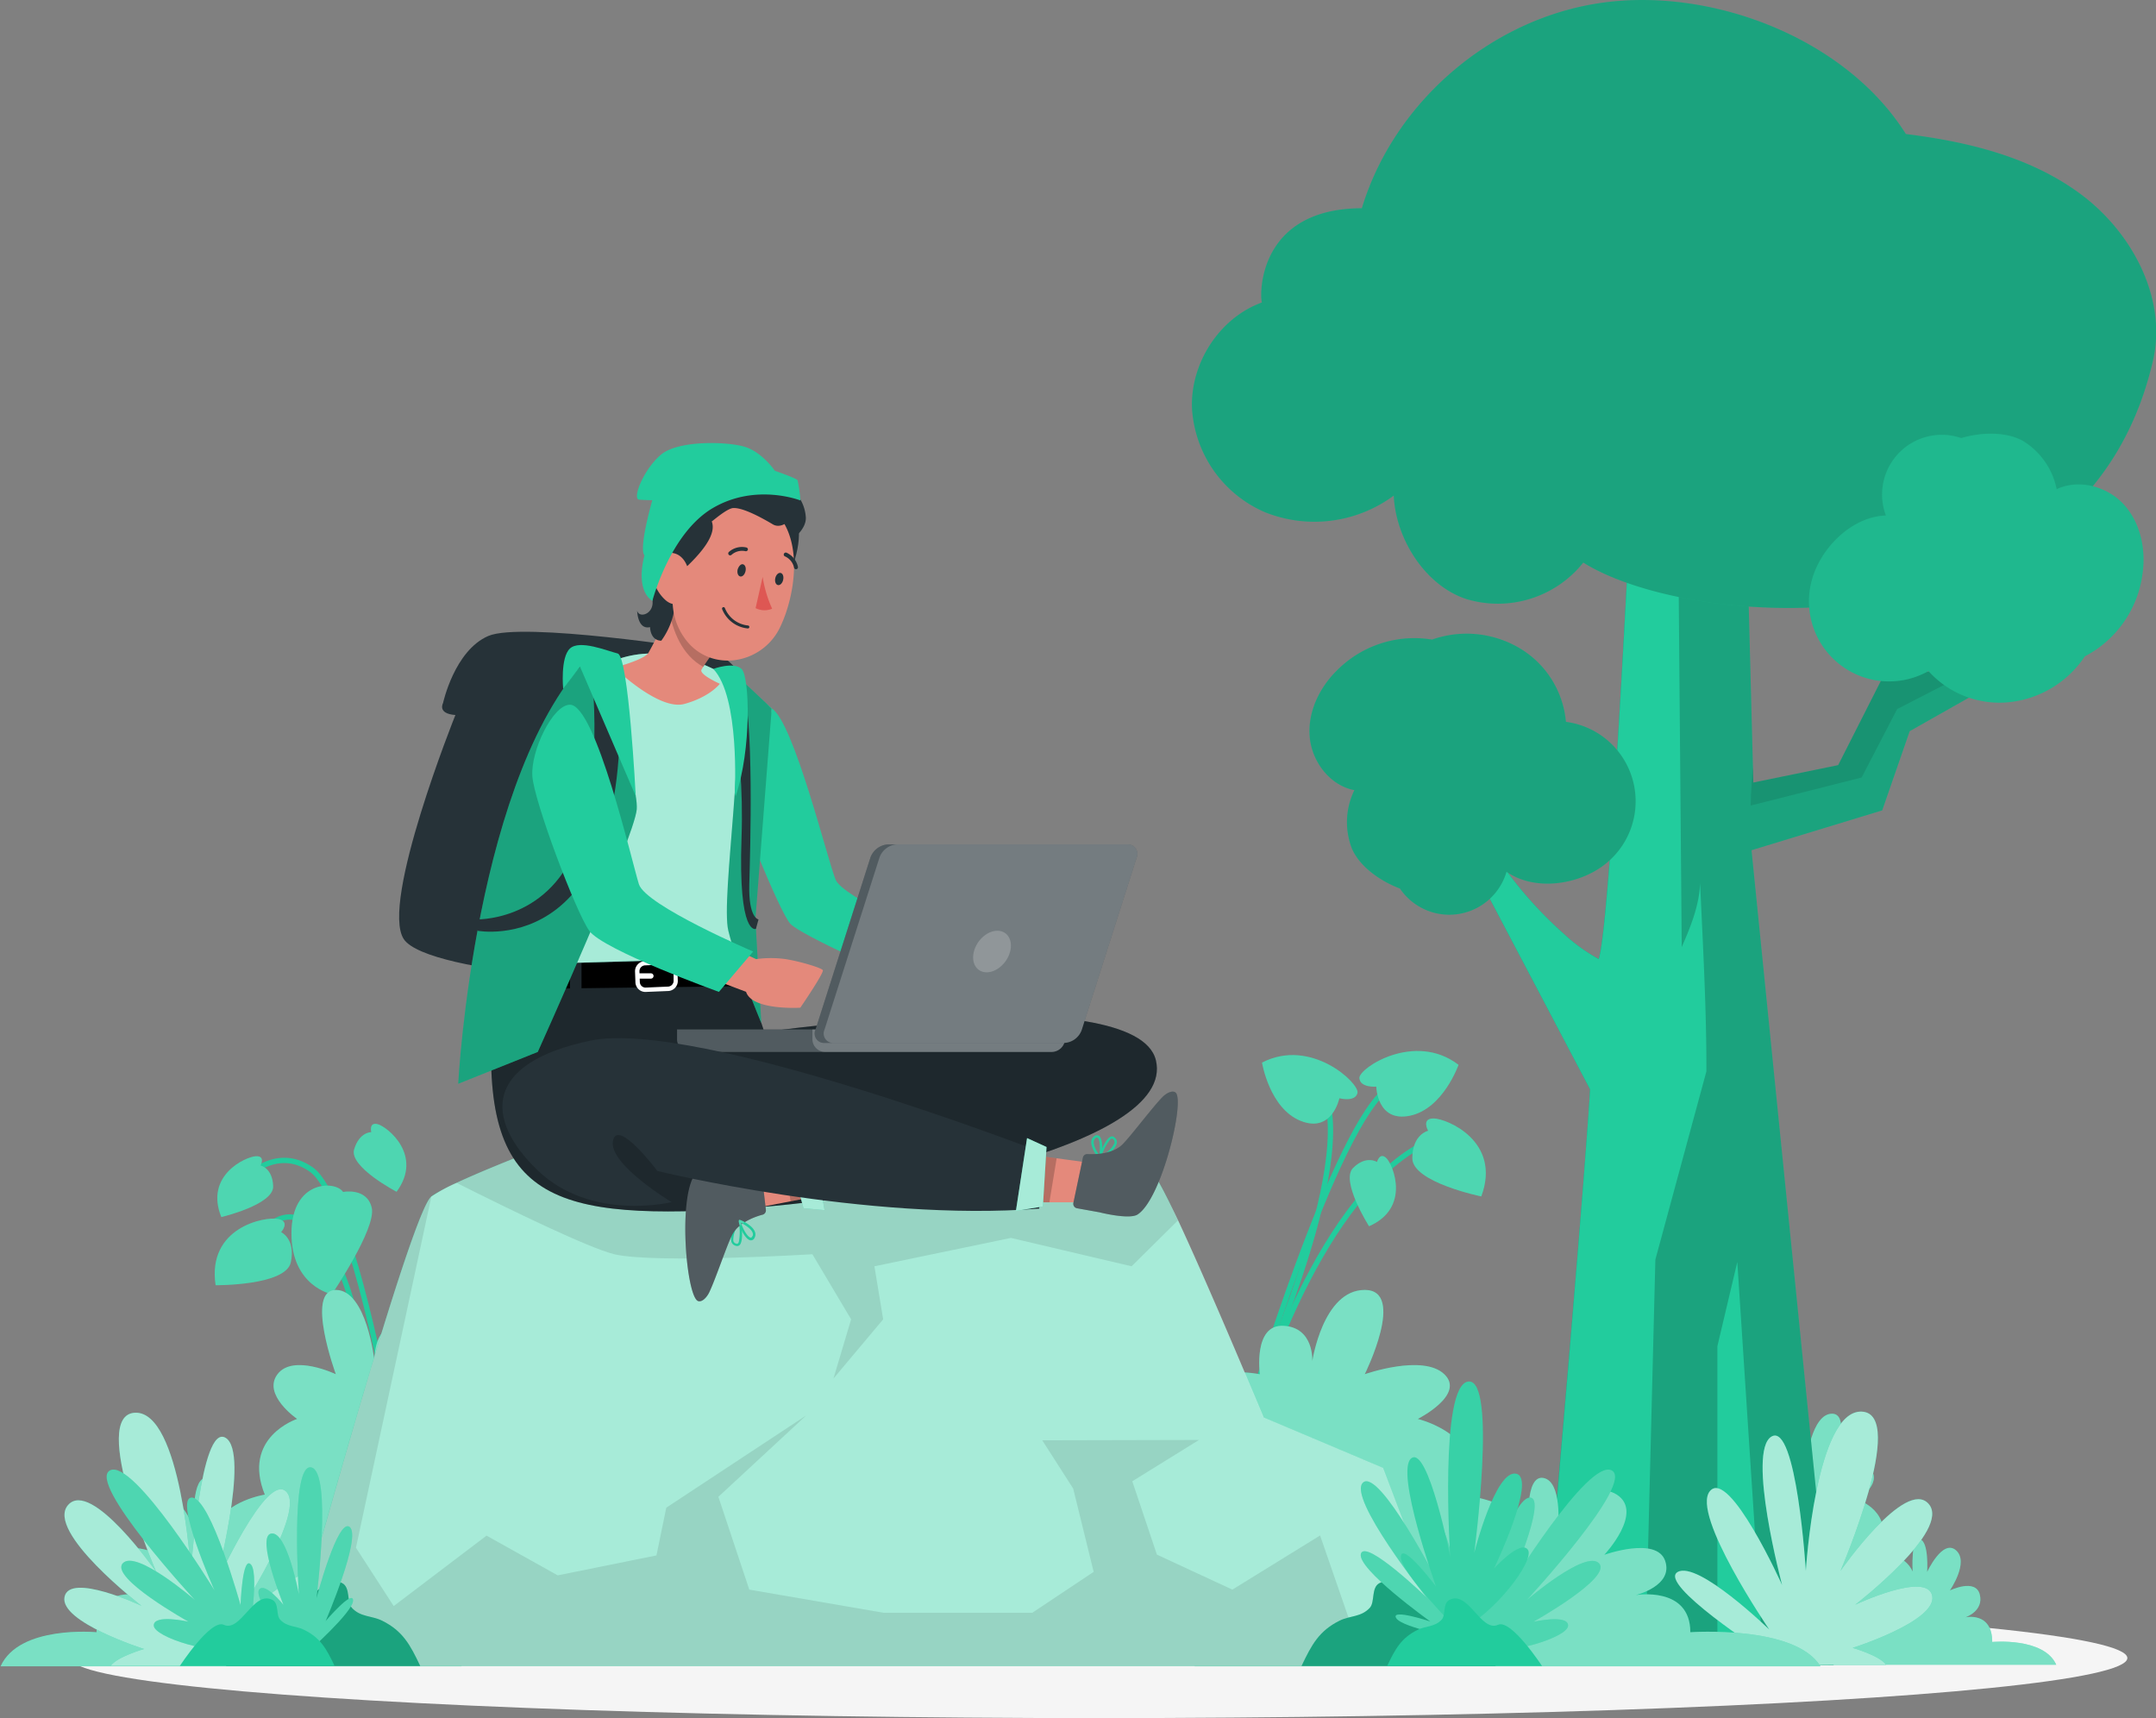 <svg xmlns="http://www.w3.org/2000/svg" viewBox="0 0 406.49 323.92"><rect x="0" y="0" width="406.49" height="323.92" fill="#808080" stroke="none"/><defs><style>.cls-1{fill:#f5f5f5;}.cls-2,.cls-6{fill:#22cc9d;}.cls-10,.cls-11,.cls-14,.cls-15,.cls-3,.cls-8{fill:#fff;}.cls-10,.cls-11,.cls-3,.cls-4,.cls-5,.cls-6,.cls-7,.cls-8{isolation:isolate;}.cls-3{opacity:0.4;}.cls-10,.cls-4,.cls-7{opacity:0.2;}.cls-11,.cls-5{opacity:0.1;}.cls-15,.cls-8{opacity:0.6;}.cls-17,.cls-9{fill:none;}.cls-9{stroke:#22cc9d;stroke-miterlimit:10;}.cls-12{fill:#263238;}.cls-13{fill:#e4897b;}.cls-16{fill:#de5753;}.cls-17{stroke:#263238;stroke-linecap:round;stroke-linejoin:round;stroke-width:0.56px;}</style></defs><g id="Layer_2" data-name="Layer 2"><g id="Shadow"><ellipse id="_Path_" data-name="&lt;Path&gt;" class="cls-1" cx="207.2" cy="312.59" rx="193.89" ry="11.32"/></g><g id="Tree"><path class="cls-2" d="M329.45,296.38s-3.25-.17-3.57-9.06,5.4-11.25,9.8-10.17c0,0-.64-6.32,2.21-6.09s2.66,4.46,2.66,4.46,1-9,4.87-9,0,10.61,0,10.61,5.39-2.58,7.37,0-2.48,5.63-2.48,5.63,7,2.27,4.07,9.52c0,0,4.87.76,6.23,4,0,0-.39-6.54,1.36-6.1s1.37,6.18,1.37,6.18,2.92-6.31,5.45-4.08-1.17,7.57-1.17,7.57,4.87-2.37,5.65.77-2.73,4.3-2.73,4.3,5.07-1.17,5.07,4.64c0,0,9.74-.93,12.07,4.29h-58Z"/><path class="cls-3" d="M329.45,296.38s-3.25-.17-3.57-9.06,5.4-11.25,9.8-10.17c0,0-.64-6.32,2.21-6.09s2.66,4.46,2.66,4.46,1-9,4.87-9,0,10.61,0,10.61,5.39-2.58,7.37,0-2.48,5.63-2.48,5.63,7,2.27,4.07,9.52c0,0,4.87.76,6.23,4,0,0-.39-6.54,1.36-6.1s1.37,6.18,1.37,6.18,2.92-6.31,5.45-4.08-1.17,7.57-1.17,7.57,4.87-2.37,5.65.77-2.73,4.3-2.73,4.3,5.07-1.17,5.07,4.64c0,0,9.74-.93,12.07,4.29h-58Z"/><path class="cls-2" d="M299.8,205.38c-1.4,23-9,108-9,108l54.91.51-15.48-153.6,24.64-7.51,5.18-14.93,20.8-11.78,10.18-15.61-3.93-1L375.9,123.91l-13.1,2.84,5.61-13.28h-6.24l-15.6,30.78-16,3.28-1.46-56c-16.07,7.52-21.22-5-21.22-5s-4.16,87.65-6.49,94.27h0a33.25,33.25,0,0,1-6.57-4.75,76.52,76.52,0,0,1-14-16.56l-1.05-1.64h-5Z"/><g class="cls-4"><path d="M299.8,205.38c-1.4,23-9,108-9,108l54.91.51-15.48-153.6,24.64-7.51,5.18-14.93,20.8-11.78,10.18-15.61-3.93-1L375.9,123.91l-13.1,2.84,5.61-13.28h-6.24l-15.6,30.78-16,3.28-1.46-56c-16.07,7.52-21.22-5-21.22-5s-4.16,87.65-6.49,94.27h0a33.25,33.25,0,0,1-6.57-4.75,76.52,76.52,0,0,1-14-16.56l-1.05-1.64h-5Z"/></g><path class="cls-5" d="M357.69,133.68l-6.7,12.9-20.92,5.29s.06-3.29.41-7.51l.08,3.17,16-3.28,15.6-30.78h6.24l-5.61,13.28,13.1-2.84,11.24-14.42.54.13L379,122.71Z"/><polygon class="cls-6" points="327.55 237.91 332.5 313.74 323.79 313.66 323.79 253.81 327.55 237.91"/><path class="cls-6" d="M299.8,205.38l-25-47.51h5l1.05,1.64a76.52,76.52,0,0,0,14,16.56,33.25,33.25,0,0,0,6.57,4.75c2.33-6.62,6.49-94.27,6.49-94.27a13,13,0,0,0,8.44,7l.72,85c1.77-4.05,3.31-7.89,3.46-12.09.53,11.6,1.23,24.08,1.19,35.53l-9.62,35.48-1.92,76.12-19.31-.18S298.4,228.33,299.8,205.38Z"/><path class="cls-2" d="M238,57c-8,2.85-13.52,11.33-13.27,19.83A22.79,22.79,0,0,0,238.6,96.61a25.15,25.15,0,0,0,24.18-3.18c.35,8.16,5.94,17,13.73,19.52a20.59,20.59,0,0,0,22-6.89c21,13.19,94.49,18.08,107.41-38.08,2.67-11.6-3.79-23.89-13.26-31.1s-21.51-10.16-33.33-11.61c-11.2-17.84-36.06-27.6-57-24.79s-39.46,18.61-45.57,38.78C235.48,39.31,237.69,58.44,238,57Z"/><g class="cls-4"><path d="M238,57c-8,2.85-13.52,11.33-13.27,19.83A22.79,22.79,0,0,0,238.6,96.61a25.15,25.15,0,0,0,24.18-3.18c.35,8.16,5.94,17,13.73,19.52a20.59,20.59,0,0,0,22-6.89c21,13.19,94.49,18.08,107.41-38.08,2.67-11.6-3.79-23.89-13.26-31.1s-21.51-10.16-33.33-11.61c-11.2-17.84-36.06-27.6-57-24.79s-39.46,18.61-45.57,38.78C235.48,39.31,237.69,58.44,238,57Z"/></g><path class="cls-2" d="M263.94,167.51a11.24,11.24,0,0,0,20.1-3.16c5,3.5,12.67,2.63,17.7-.78a15.1,15.1,0,0,0-6.5-27.48,18,18,0,0,0-8.47-13.73A19.63,19.63,0,0,0,270,120.58a20.56,20.56,0,0,0-17.85,5.73c-3.37,3.27-5.62,7.92-5.22,12.6s3.8,9.17,8.42,10.06a13.77,13.77,0,0,0-.49,10.94C256.33,163.43,260.36,166.17,263.94,167.51Z"/><path class="cls-7" d="M263.94,167.51a11.24,11.24,0,0,0,20.1-3.16c5,3.5,12.67,2.63,17.7-.78a15.1,15.1,0,0,0-6.5-27.48,18,18,0,0,0-8.47-13.73A19.63,19.63,0,0,0,270,120.58a20.56,20.56,0,0,0-17.85,5.73c-3.37,3.27-5.62,7.92-5.22,12.6s3.8,9.17,8.42,10.06a13.77,13.77,0,0,0-.49,10.94C256.33,163.43,260.36,166.17,263.94,167.51Z"/><path class="cls-2" d="M369.76,82.59a11.25,11.25,0,0,0-14.19,14.6c-6.08.19-11.7,5.49-13.68,11.24a15.1,15.1,0,0,0,21.7,18.08,18,18,0,0,0,15,5.89,19.58,19.58,0,0,0,14.48-8.66,20.54,20.54,0,0,0,10.84-15.3c.73-4.64-.26-9.7-3.38-13.21s-8.55-5-12.77-3a13.84,13.84,0,0,0-6.19-9C378.28,81.28,373.42,81.5,369.76,82.59Z"/><path class="cls-5" d="M369.76,82.59a11.25,11.25,0,0,0-14.19,14.6c-6.08.19-11.7,5.49-13.68,11.24a15.1,15.1,0,0,0,21.7,18.08,18,18,0,0,0,15,5.89,19.58,19.58,0,0,0,14.48-8.66,20.54,20.54,0,0,0,10.84-15.3c.73-4.64-.26-9.7-3.38-13.21s-8.55-5-12.77-3a13.84,13.84,0,0,0-6.19-9C378.28,81.28,373.42,81.5,369.76,82.59Z"/><path class="cls-2" d="M332.64,311.64s-20.16-13.06-16.34-15.27,17.28,10.85,17.28,10.85-14.86-21.75-11.19-26.11S336,298.83,336,298.83s-6.72-25.24-2-28,6.47,25.3,6.47,25.3,1.86-30.4,10.55-30-4,30-4,30,12.26-17.59,16.61-12.6-13.84,19-13.84,19,13.6-6.4,14.51-1.65-15,9.79-15,9.79,5.12,1.47,6.3,3.18H328.37S327.94,312.56,332.64,311.64Z"/><path class="cls-8" d="M332.64,311.64s-20.16-13.06-16.34-15.27,17.28,10.85,17.28,10.85-14.86-21.75-11.19-26.11S336,298.83,336,298.83s-6.72-25.24-2-28,6.47,25.3,6.47,25.3,1.86-30.4,10.55-30-4,30-4,30,12.26-17.59,16.61-12.6-13.84,19-13.84,19,13.6-6.4,14.51-1.65-15,9.79-15,9.79,5.12,1.47,6.3,3.18H328.37S327.94,312.56,332.64,311.64Z"/></g><g id="Stone"><path class="cls-9" d="M45.86,222.51s6-6.86,12.86-2,13.63,40.41,13.63,40.41"/><path class="cls-9" d="M69.86,263.83s-2.43-24.46-10.43-32.07-13,5.86-13,5.86"/><path class="cls-2" d="M64.69,224.72s4.52-.9,5.4,3S62.57,244,62.57,244s-7.63-1.47-7.62-11.49S63.18,222.49,64.69,224.72Z"/><path class="cls-10" d="M64.69,224.72s4.52-.9,5.4,3S62.57,244,62.57,244s-7.63-1.47-7.62-11.49S63.18,222.49,64.69,224.72Z"/><path class="cls-2" d="M53,232.29s1.83-2-.56-2.49S39,231.31,40.65,242.3c0,0,13.24.11,14.18-4.32S53,232.29,53,232.29Z"/><path class="cls-10" d="M53,232.29s1.83-2-.56-2.49S39,231.31,40.65,242.3c0,0,13.24.11,14.18-4.32S53,232.29,53,232.29Z"/><path class="cls-2" d="M70,213.44s-.51-2,1.28-1.48,8.54,5.86,3.49,12.72c0,0-9-4.7-8-8S70,213.44,70,213.44Z"/><path class="cls-10" d="M70,213.44s-.51-2,1.28-1.48,8.54,5.86,3.49,12.72c0,0-9-4.7-8-8S70,213.44,70,213.44Z"/><path class="cls-9" d="M235.89,268s11.36-41.14,32.28-52.24"/><path class="cls-9" d="M236.11,263.33s20.3-44,13.25-58.21"/><path class="cls-9" d="M235.31,266.54s16.5-55.12,26.69-61.62"/><path class="cls-2" d="M252.52,207.05s3,.79,3.42-1-8.74-10.51-18-5.72c0,0,1.4,8.66,7.32,11S252.52,207.05,252.52,207.05Z"/><path class="cls-10" d="M252.52,207.05s3,.79,3.42-1-8.74-10.51-18-5.72c0,0,1.4,8.66,7.32,11S252.52,207.05,252.52,207.05Z"/><path class="cls-2" d="M259.48,204.86s-3.07.26-3.18-1.62,10.44-8.82,18.69-2.49c0,0-2.9,8.28-9.14,9.59S259.48,204.86,259.48,204.86Z"/><path class="cls-10" d="M259.48,204.86s-3.07.26-3.18-1.62,10.44-8.82,18.69-2.49c0,0-2.9,8.28-9.14,9.59S259.48,204.86,259.48,204.86Z"/><path class="cls-2" d="M269.26,213.18s-1.36-2.36,1.07-2.32,12.82,4.28,8.95,14.7c0,0-13-2.66-13-7.19S269.26,213.18,269.26,213.18Z"/><path class="cls-10" d="M269.26,213.18s-1.36-2.36,1.07-2.32,12.82,4.28,8.95,14.7c0,0-13-2.66-13-7.19S269.26,213.18,269.26,213.18Z"/><path class="cls-2" d="M259.61,219.06s.57-2,1.84-.65,4.48,9.35-3.33,12.77c0,0-5.45-8.57-3-11S259.61,219.06,259.61,219.06Z"/><path class="cls-10" d="M259.61,219.06s.57-2,1.84-.65,4.48,9.35-3.33,12.77c0,0-5.45-8.57-3-11S259.61,219.06,259.61,219.06Z"/><path class="cls-2" d="M49.12,219.73s1-1.83-.87-1.75-9.72,3.58-6.52,11.47c0,0,9.88-2.33,9.77-5.8S49.12,219.73,49.12,219.73Z"/><path class="cls-10" d="M49.12,219.73s1-1.83-.87-1.75-9.72,3.58-6.52,11.47c0,0,9.88-2.33,9.77-5.8S49.12,219.73,49.12,219.73Z"/><path class="cls-2" d="M224.88,287.88s-6.6-.25-7.26-13.56,11-16.87,19.91-15.24c0,0-1.3-9.47,4.49-9.13s5.4,6.68,5.4,6.68,2-13.44,9.89-13.44,0,15.89,0,15.89,10.95-3.87,15,0-5,8.43-5,8.43,14.2,3.41,8.26,14.27c0,0,9.89,1.13,12.66,6,0,0-.79-9.8,2.77-9.14s2.77,9.25,2.77,9.25,5.93-9.44,11.08-6.1-2.38,11.34-2.38,11.34,9.89-3.55,11.48,1.15-5.54,6.44-5.54,6.44,10.28-1.75,10.28,7c0,0,19.78-1.39,24.53,6.43H225.27Z"/><path class="cls-3" d="M224.88,287.88s-6.6-.25-7.26-13.56,11-16.87,19.91-15.24c0,0-1.3-9.47,4.49-9.13s5.4,6.68,5.4,6.68,2-13.44,9.89-13.44,0,15.89,0,15.89,10.95-3.87,15,0-5,8.43-5,8.43,14.2,3.41,8.26,14.27c0,0,9.89,1.13,12.66,6,0,0-.79-9.8,2.77-9.14s2.77,9.25,2.77,9.25,5.93-9.44,11.08-6.1-2.38,11.34-2.38,11.34,9.89-3.55,11.48,1.15-5.54,6.44-5.54,6.44,10.28-1.75,10.28,7c0,0,19.78-1.39,24.53,6.43H225.27Z"/><path class="cls-2" d="M87.26,287.88s4.86-.25,5.35-13.56-8.09-16.87-14.69-15.24c0,0,1-9.47-3.31-9.13s-4,6.68-4,6.68-1.46-13.44-7.29-13.44,0,15.89,0,15.89-8.08-3.87-11,0,3.7,8.43,3.7,8.43-10.47,3.41-6.09,14.27c0,0-7.29,1.13-9.34,6,0,0,.59-9.8-2-9.14s-2,9.25-2,9.25-4.38-9.44-8.17-6.1,1.75,11.34,1.75,11.34-7.3-3.55-8.46,1.15,4.08,6.44,4.08,6.44-7.59-1.75-7.59,7c0,0-14.59-1.39-18.09,6.43H87Z"/><path class="cls-3" d="M87.26,287.88s4.86-.25,5.35-13.56-8.09-16.87-14.69-15.24c0,0,1-9.47-3.31-9.13s-4,6.68-4,6.68-1.46-13.44-7.29-13.44,0,15.89,0,15.89-8.08-3.87-11,0,3.7,8.43,3.7,8.43-10.47,3.41-6.09,14.27c0,0-7.29,1.13-9.34,6,0,0,.59-9.8-2-9.14s-2,9.25-2,9.25-4.38-9.44-8.17-6.1,1.75,11.34,1.75,11.34-7.3-3.55-8.46,1.15,4.08,6.44,4.08,6.44-7.59-1.75-7.59,7c0,0-14.59-1.39-18.09,6.43H87Z"/><path class="cls-2" d="M43.83,311.87S64,298.8,60.17,296.59,42.9,307.44,42.9,307.44s14.86-21.74,11.18-26.1-13.56,17.72-13.56,17.72,6.73-25.24,2-28S36,296.34,36,296.34s-1.85-30.4-10.55-30,4,30,4,30-12.27-17.59-16.62-12.6,13.85,19,13.85,19-13.61-6.4-14.52-1.65,15,9.79,15,9.79-5.12,1.47-6.3,3.19H48.1S48.53,312.78,43.83,311.87Z"/><path class="cls-8" d="M43.83,311.87S64,298.8,60.17,296.59,42.9,307.44,42.9,307.44s14.86-21.74,11.18-26.1-13.56,17.72-13.56,17.72,6.73-25.24,2-28S36,296.34,36,296.34s-1.85-30.4-10.55-30,4,30,4,30-12.27-17.59-16.62-12.6,13.85,19,13.85,19-13.61-6.4-14.52-1.65,15,9.79,15,9.79-5.12,1.47-6.3,3.19H48.1S48.53,312.78,43.83,311.87Z"/><path class="cls-2" d="M53.92,314.09s23.21-85.37,27.43-88.54,28.29-12.06,28.29-12.06,58.55,9.77,67.35,8.81,37.08-6.42,41.14,0,20.07,44.92,20.07,44.92l22.49,9.5,14.24,37.37Z"/><path class="cls-8" d="M274.94,314.09h-221s23.09-85,27.39-88.52l0,0A31.57,31.57,0,0,1,86.08,223c8.36-3.89,23.56-9.51,23.56-9.51s58.55,9.78,67.35,8.81,37.08-6.42,41.14,0c.86,1.37,2.27,4.19,4,7.79,6.2,13.29,16.12,37.13,16.12,37.13l22.49,9.5Z"/><path class="cls-5" d="M222.08,230.09l-8.73,8.64-22.75-5.35-25.74,5.35,1.65,10-9.37,11.16,3.33-11.16-7.3-12.27s-29.62,1.8-37.35,0C111,235.28,96.3,228.14,86.08,223c8.36-3.89,23.56-9.51,23.56-9.51s58.55,9.78,67.35,8.81,37.08-6.42,41.14,0C219,223.67,220.4,226.49,222.08,230.09Z"/><path class="cls-5" d="M274.94,314.09h-221s23.09-85,27.39-88.52l0,0L67.11,291.79l7.12,11,17.5-13.28L105.15,297l18.62-3.76,1.85-9L152,266.85l-16.56,15.34,5.83,17.5,25.35,4.37h28l11.58-7.72-3.86-15.7-5.83-9.1,29.55-.07-12.58,7.79,4.64,13.83,14.23,6.6,16.54-10.21L255.64,309Z"/><path class="cls-2" d="M245.39,314.09H282s-7.3-11.16-10.41-9.75c-4,1.85-7-8.27-11.52-5.87-1.58.84-.81,3.55-1.8,4.64-1.65,1.8-3.73,1.45-5.72,2.44C248.69,307.48,247.31,310.05,245.39,314.09Z"/><path class="cls-7" d="M245.39,314.09H282s-7.3-11.16-10.41-9.75c-4,1.85-7-8.27-11.52-5.87-1.58.84-.81,3.55-1.8,4.64-1.65,1.8-3.73,1.45-5.72,2.44C248.69,307.48,247.31,310.05,245.39,314.09Z"/><path class="cls-2" d="M278,311s-2.4-14-.74-16,2,7.61,2,7.61,5.58-20.16,9.15-20.27-4.24,17.49-4.24,17.49,15.26-24.94,19.7-22.62-16,24.43-16,24.43,11.17-9.6,13.63-6.89-12.4,11-12.4,11,6.55-1.47,6.55.71S284.58,312.21,278,311Z"/><path class="cls-10" d="M278,311s-2.4-14-.74-16,2,7.61,2,7.61,5.58-20.16,9.15-20.27-4.24,17.49-4.24,17.49,15.26-24.94,19.7-22.62-16,24.43-16,24.43,11.17-9.6,13.63-6.89-12.4,11-12.4,11,6.55-1.47,6.55.71S284.58,312.21,278,311Z"/><path class="cls-2" d="M275.82,309s-11.47-2.08-12.58-3.94,6.44.64,6.44.64-14-10-13.09-12.8,12.33,8.22,12.33,8.22-15-18.85-11.93-21.62,14.38,19.25,14.38,19.25-4.27-11.34-1.48-12.48,5,12.69,5,12.69.71-5.48,2.4-4.86S278.63,304.26,275.82,309Z"/><path class="cls-10" d="M275.82,309s-11.47-2.08-12.58-3.94,6.44.64,6.44.64-14-10-13.09-12.8,12.33,8.22,12.33,8.22-15-18.85-11.93-21.62,14.38,19.25,14.38,19.25-4.27-11.34-1.48-12.48,5,12.69,5,12.69.71-5.48,2.4-4.86S278.63,304.26,275.82,309Z"/><path class="cls-2" d="M275,307.46s-11.07-11.1-10.88-14,6.63,5.65,6.63,5.65-7.81-21.81-4.65-24.19,7.32,18.54,7.32,18.54-2.09-32.31,3.4-33,1.13,32.31,1.13,32.31,4-15.82,7.93-14.93-4.2,17.87-4.2,17.87,5-5.51,6.38-3.54S281.69,304.4,275,307.46Z"/><path class="cls-11" d="M275,307.46s-11.07-11.1-10.88-14,6.63,5.65,6.63,5.65-7.81-21.81-4.65-24.19,7.32,18.54,7.32,18.54-2.09-32.31,3.4-33,1.13,32.31,1.13,32.31,4-15.82,7.93-14.93-4.2,17.87-4.2,17.87,5-5.51,6.38-3.54S281.69,304.4,275,307.46Z"/><path class="cls-2" d="M261.53,314.09h29.2s-5.82-8.9-8.29-7.77c-3.23,1.47-5.62-6.59-9.19-4.68-1.26.67-.64,2.83-1.43,3.7-1.31,1.43-3,1.15-4.56,1.94C264.17,308.82,263.06,310.87,261.53,314.09Z"/><path class="cls-2" d="M79.23,314.09H42.6s7.3-11.16,10.4-9.75c4,1.85,7-8.27,11.53-5.87,1.58.84.81,3.55,1.8,4.64,1.64,1.8,3.73,1.45,5.72,2.44C75.93,307.48,77.32,310.05,79.23,314.09Z"/><path class="cls-7" d="M79.23,314.09H42.6s7.3-11.16,10.4-9.75c4,1.85,7-8.27,11.53-5.87,1.58.84.81,3.55,1.8,4.64,1.64,1.8,3.73,1.45,5.72,2.44C75.93,307.48,77.32,310.05,79.23,314.09Z"/><path class="cls-2" d="M46.6,311s2.41-14,.75-16-2,7.61-2,7.61-5.58-20.16-9.15-20.27,4.24,17.49,4.24,17.49-15.27-24.94-19.7-22.62,16,24.43,16,24.43S25.6,292,23.14,294.73s12.39,11,12.39,11-6.55-1.47-6.54.71S40.05,312.21,46.6,311Z"/><path class="cls-10" d="M46.6,311s2.41-14,.75-16-2,7.61-2,7.61-5.58-20.16-9.15-20.27,4.24,17.49,4.24,17.49-15.27-24.94-19.7-22.62,16,24.43,16,24.43S25.6,292,23.14,294.73s12.39,11,12.39,11-6.55-1.47-6.54.71S40.05,312.21,46.6,311Z"/><path class="cls-2" d="M57.85,311.63s8.73-7.72,8.72-9.89-5.18,3.88-5.18,3.88,6.8-15.82,4.56-17.73-6.28,13.42-6.28,13.42,3-23.88-1-24.67-2.32,23.92-2.32,23.92-2.22-11.92-5.2-11.45,2.3,13.46,2.3,13.46-3.45-4.32-4.57-2.92S53,309.05,57.85,311.63Z"/><path class="cls-10" d="M57.85,311.63s8.73-7.72,8.72-9.89-5.18,3.88-5.18,3.88,6.8-15.82,4.56-17.73-6.28,13.42-6.28,13.42,3-23.88-1-24.67-2.32,23.92-2.32,23.92-2.22-11.92-5.2-11.45,2.3,13.46,2.3,13.46-3.45-4.32-4.57-2.92S53,309.05,57.85,311.63Z"/><path class="cls-2" d="M63.09,314.09H33.9s5.81-8.9,8.29-7.77c3.23,1.47,5.62-6.59,9.19-4.68,1.25.67.64,2.83,1.43,3.7,1.31,1.43,3,1.15,4.55,1.94C60.46,308.82,61.56,310.87,63.09,314.09Z"/></g><g id="Character"><g id="_Group_" data-name="&lt;Group&gt;"><path class="cls-12" d="M132.06,122.4s-33.61-5.25-40-2.5-8.53,12.65-8.53,12.65-1.14,2,2.33,2.25c0,0-14.23,35.45-9.73,42.25s49.82,9.5,56,6.18S153,124.89,132.06,122.4Z"/><path class="cls-13" d="M151.86,156.18s4.45,10.33,5.46,11.76,23.15,11.63,23.15,11.63a19.55,19.55,0,0,1,5.41,0c2.72.43,6.49,1.58,6.83,2s-4.12,6.89-4.12,6.89-8.85.55-9.94-3c0,0-22.19-8.24-24.78-10.39s-9.76-14.93-9.76-14.93Z"/><path class="cls-2" d="M145.5,133.56c4.16,2.48,10.67,29.18,12.07,32.34S176,176.78,176,176.78L168.42,184s-17.19-7.61-19.36-9.79-10.74-24.33-10.74-24.33Z"/><path class="cls-12" d="M144.11,194.57s70.12-10.07,73.82,5.32c3.92,16.27-52.39,27.24-86,28.39S88.56,222,94,180.45l45.39-.11Z"/><path class="cls-7" d="M144.11,194.57s70.12-10.07,73.82,5.32c3.92,16.27-52.39,27.24-86,28.39S88.56,222,94,180.45l45.39-.11Z"/><path class="cls-2" d="M207.44,218.42a.23.23,0,0,1-.25,0,.17.17,0,0,1-.05-.21c.1-.38,1.22-3.61,2.35-3.95a.68.68,0,0,1,.67.2,1.14,1.14,0,0,1,.4,1.08,2.92,2.92,0,0,1-1.06,1.52A12.29,12.29,0,0,1,207.44,218.42Zm.29-.62a4.82,4.82,0,0,0,2.4-2.31.74.74,0,0,0-.29-.74.24.24,0,0,0-.26-.08.61.61,0,0,0-.26.15A9.42,9.42,0,0,0,207.73,217.8Z"/><path class="cls-2" d="M207.38,218.46a.19.19,0,0,1-.21-.06c-.1-.09-1.66-2.05-1.4-3.37a1.22,1.22,0,0,1,.54-.82.72.72,0,0,1,.89-.08c.81.57.72,3.2.32,4.19l0,.1A.21.21,0,0,1,207.38,218.46Zm-.88-3.84a.81.81,0,0,0-.27.47c-.16.84.62,2.09,1,2.69.25-1.12.17-3-.3-3.29-.06,0-.15-.1-.39.07l-.08.06Z"/><polygon class="cls-13" points="183.16 226.66 197.85 226.67 204.91 226.67 205.75 219.25 199.22 218.37 183.28 216.24 183.16 226.66"/><path class="cls-12" d="M204.16,218.31l-1.79,8.48a.86.86,0,0,0,.68,1l4.23.76s5.61,1.43,7.19.42c4.6-2.94,9-21.59,7.16-23-.69-.51-1.88.26-2.47.87-1.89,1.93-5.92,7.31-7.51,8.9-1.86,1.86-5.17,1.92-6.62,1.84A.84.84,0,0,0,204.16,218.31Z"/><polygon class="cls-7" points="183.16 226.66 197.85 226.67 199.22 218.37 183.28 216.24 183.16 226.66"/><path class="cls-12" d="M127.65,194.07v1.85a2.41,2.41,0,0,0,2.3,2.4h68.39a2.57,2.57,0,0,0,2.47-2.4v-1.85Z"/><path class="cls-10" d="M127.65,194.07v1.85a2.41,2.41,0,0,0,2.3,2.4h68.39a2.57,2.57,0,0,0,2.47-2.4v-1.85Z"/><path class="cls-10" d="M153.17,194.07v1.85a2.42,2.42,0,0,0,2.31,2.4h42.86a2.57,2.57,0,0,0,2.47-2.4v-1.85Z"/><path class="cls-12" d="M155.48,196.62h45.18a3.68,3.68,0,0,0,3.28-2.43l10.36-32.5a1.79,1.79,0,0,0-1.73-2.5H167.39a3.78,3.78,0,0,0-3.29,2.5l-10.36,32.46A1.77,1.77,0,0,0,155.48,196.62Z"/><path class="cls-10" d="M155.48,196.62h45.18a3.68,3.68,0,0,0,3.28-2.43l10.36-32.5a1.79,1.79,0,0,0-1.73-2.5H167.39a3.78,3.78,0,0,0-3.29,2.5l-10.36,32.46A1.77,1.77,0,0,0,155.48,196.62Z"/><path class="cls-10" d="M157.18,196.62h43.48a3.68,3.68,0,0,0,3.28-2.43l10.36-32.5a1.79,1.79,0,0,0-1.73-2.5H169.09a3.75,3.75,0,0,0-3.28,2.5l-10.37,32.46A1.77,1.77,0,0,0,157.18,196.62Z"/><path class="cls-10" d="M183.62,179.39c-.56,2.17.52,3.92,2.4,3.92s3.87-1.75,4.43-3.92-.52-3.92-2.41-3.92S184.17,177.23,183.62,179.39Z"/><path class="cls-10" d="M204.16,218.31l-1.79,8.48a.86.86,0,0,0,.68,1l4.23.76s5.61,1.43,7.19.42c4.6-2.94,9-21.59,7.16-23-.69-.51-1.88.26-2.47.87-1.89,1.93-5.92,7.31-7.51,8.9-1.86,1.86-5.17,1.92-6.62,1.84A.84.84,0,0,0,204.16,218.31Z"/><polygon points="107.46 186.34 93.27 186.53 93.54 181.92 107.46 181.62 107.46 186.34"/><polygon points="135.44 181.01 139.67 180.92 141.19 185.9 135.44 185.97 135.44 181.01"/><polygon points="133.63 181.05 133.63 186 109.64 186.31 109.64 181.57 133.63 181.05"/><path class="cls-14" d="M119.8,185.13l-.07-1.92a1.91,1.91,0,0,1,1.76-2l4.33-.18a1.79,1.79,0,0,1,1.32.52,2,2,0,0,1,.58,1.35l.07,1.93a1.9,1.9,0,0,1-1.75,2l-4.34.18h-.07A1.89,1.89,0,0,1,119.8,185.13ZM126,186a1.1,1.1,0,0,0,1-1.18L127,182.9a1.17,1.17,0,0,0-.34-.79,1,1,0,0,0-.77-.3l-4.33.19a1.11,1.11,0,0,0-1,1.17l.07,1.93a1.09,1.09,0,0,0,1.11,1.09Z"/><path class="cls-14" d="M120.55,184.5h2.17a.5.5,0,0,0,.5-.5.5.5,0,0,0-.5-.5h-2.17a.5.5,0,0,0-.5.5A.5.5,0,0,0,120.55,184.5Z"/><path class="cls-2" d="M145.5,133.56s-5.47,34.58-3.19,46.95L91.73,182s6-35.73,13.94-49.2C105.67,132.78,118.89,110.71,145.5,133.56Z"/><path class="cls-15" d="M145.5,133.56s-5.47,34.58-3.19,46.95L91.73,182s6-35.73,13.94-49.2C105.67,132.78,118.89,110.71,145.5,133.56Z"/><path class="cls-13" d="M115.82,125.86s8.39,8.19,13.23,6.85,6.67-3.8,6.67-3.8-3.89-1.72-3.47-2.64c.05-.11.18-.3.35-.58,1.44-2.19,6.59-9.22,6.59-9.22l-11-6.18s-.91,2.13-2,4.67a74.53,74.53,0,0,1-4,8.23C121.05,124.53,115.82,125.86,115.82,125.86Z"/><path class="cls-7" d="M126.14,115c.69,3.89,2.38,8.49,6.46,10.73,1.44-2.19,6.59-9.22,6.59-9.22l-11-6.18S127.24,112.42,126.14,115Z"/><path class="cls-12" d="M123.92,107.32a19.46,19.46,0,0,0-.89,6c.22,2.47-2.55,3.31-2.9,1.8,0,0,.05,3.66,2.43,3.11,0,0,0,2.52,2.12,2.56a13.88,13.88,0,0,0,2.65-8.57C127,107.45,123.92,107.32,123.92,107.32Z"/><path class="cls-12" d="M142.93,95.19c-3.6,1.49-3,9.85,3,17,3.68-3.16,5.35-10.46,4.48-13.34C149,94.24,146.07,93.9,142.93,95.19Z"/><path class="cls-13" d="M148.18,115.54v0a25.27,25.27,0,0,1-1.15,2.81c-3.55,7.23-13.75,8.63-18.27,1.48l-.06-.07c-3-4.81-1.86-9.3-.62-17.09a10.77,10.77,0,0,1,16.81-7.22C150.81,99.59,150.45,108.9,148.18,115.54Z"/><path class="cls-12" d="M139.07,107.38c-.14.62.08,1.21.49,1.3s.85-.34,1-1-.08-1.2-.48-1.3S139.25,106.77,139.07,107.38Z"/><path class="cls-12" d="M146.17,109c-.14.63.08,1.21.49,1.3s.86-.34,1-1-.08-1.21-.49-1.29S146.31,108.36,146.17,109Z"/><path class="cls-16" d="M143.79,108.76a23,23,0,0,0,1.79,6,3.71,3.71,0,0,1-3.12-.11Z"/><path class="cls-12" d="M137.63,104.7a.32.32,0,0,1-.22-.1.38.38,0,0,1,0-.53,3.71,3.71,0,0,1,3.33-.85.37.37,0,0,1,.26.44v0a.39.39,0,0,1-.47.25h0a3,3,0,0,0-2.62.7A.38.38,0,0,1,137.63,104.7Z"/><path class="cls-12" d="M150,107.31a.38.38,0,0,1-.29-.28,3,3,0,0,0-1.7-2.13.37.37,0,0,1-.22-.48.39.39,0,0,1,.48-.23,3.77,3.77,0,0,1,2.17,2.67.38.38,0,0,1-.28.45H150Z"/><path class="cls-17" d="M136.41,114.74A5.53,5.53,0,0,0,141,118.2"/><path class="cls-12" d="M149.71,101.42s2.32-1.78,2.22-3.86a7.6,7.6,0,0,0-4.08-6.3,14.85,14.85,0,0,0-7.26-2c-8.87-.52-13.69,2.14-15.21,6.88-.94,1.68-.91,4.79-.07,7.71,0,0,0,0,0,.06h0a12.82,12.82,0,0,0,2.32,4.59c5.39-4.69,7.41-8,6.56-10.2.17-.06,2.86-2.45,4.05-2.52,1.71-.09,4.89,1.54,7.46,3.07,1.41.84,2.86-.49,2.86-.49Z"/><path class="cls-13" d="M123,108a7.51,7.51,0,0,0,2.5,5.16c2,1.73,4.09.23,4.49-2.23.36-2.21-.25-5.78-2.69-6.56S122.91,105.59,123,108Z"/><path class="cls-2" d="M123,113.29s3.29-12.76,11.4-17.51,16.51-1.43,16.51-1.43a25.64,25.64,0,0,0-.54-3.81c-.25-.39-4.27-1.78-4.27-1.78s-2.28-3.36-5.46-4.45-12.69-1.38-16,1.39-5.52,8.4-4.12,8.5,2.47.1,2.47.1-2.61,9-1.49,10.41C121.54,104.71,119.59,111,123,113.29Z"/><path class="cls-2" d="M139.31,230.1a.2.2,0,0,1,.22-.1.17.17,0,0,1,.15.15c.08.39.6,3.77-.24,4.59a.7.7,0,0,1-.69.14,1.16,1.16,0,0,1-.86-.77,3,3,0,0,1,.23-1.84A12,12,0,0,1,139.31,230.1Zm0,.68a4.84,4.84,0,0,0-1.05,3.16.74.74,0,0,0,.6.53.23.23,0,0,0,.27-.06.82.82,0,0,0,.16-.25A9.37,9.37,0,0,0,139.34,230.78Z"/><polygon class="cls-13" points="161.69 213.54 147.74 218.18 141.04 220.4 142.59 227.72 149.06 226.48 164.86 223.46 161.69 213.54"/><path class="cls-12" d="M144.4,228.1l-1-8.61a.86.86,0,0,0-1-.75l-4.24.62s-5.78.41-7,1.87c-3.43,4.24-1.74,23.34.47,24.06.81.26,1.7-.84,2.07-1.61,1.18-2.43,3.3-8.81,4.31-10.82,1.18-2.36,4.3-3.46,5.7-3.84A.85.85,0,0,0,144.4,228.1Z"/><path class="cls-2" d="M139.34,230a.18.18,0,0,1,.21,0c.14,0,2.43,1,2.82,2.34a1.24,1.24,0,0,1-.1,1,.74.74,0,0,1-.76.5c-1-.13-2.12-2.5-2.23-3.57l0-.1A.34.34,0,0,1,139.34,230Zm2.57,3a.86.86,0,0,0,0-.55c-.25-.81-1.52-1.56-2.18-1.9.3,1.11,1.23,2.7,1.81,2.78.05,0,.18,0,.31-.24l0-.09Z"/><polygon class="cls-7" points="161.69 213.54 147.74 218.18 149.06 226.48 164.86 223.46 161.69 213.54"/><polygon class="cls-2" points="151.49 227.78 155.46 228.15 153.09 214.4 148.52 216.8 151.49 227.78"/><polygon class="cls-8" points="151.49 227.78 155.46 228.15 153.09 214.4 148.52 216.8 151.49 227.78"/><path class="cls-10" d="M144.4,228.1l-1-8.61a.86.86,0,0,0-1-.75l-4.24.62s-5.78.41-7,1.87c-3.43,4.24-1.74,23.34.47,24.06.81.26,1.7-.84,2.07-1.61,1.18-2.43,3.3-8.81,4.31-10.82,1.18-2.36,4.3-3.46,5.7-3.84A.85.85,0,0,0,144.4,228.1Z"/><path class="cls-12" d="M196.52,217.29S131.28,192,111.3,196.19s-20.07,14.69-9.94,24.44,25.26,6,25.26,6-11.89-7.13-11.06-11.53,8.38,5.66,8.38,5.66,39.43,9.65,72,7.1Z"/><polygon class="cls-2" points="197.31 216.24 193.64 214.56 191.54 228.29 196.63 227.45 197.31 216.24"/><polygon class="cls-8" points="197.31 216.24 193.64 214.56 191.54 228.29 196.63 227.45 197.31 216.24"/><path class="cls-2" d="M111.68,123.2s8.82,24,8.37,29.39-18.66,45.73-18.66,45.73l-15,6S89.48,145.05,111.68,123.2Z"/><path class="cls-7" d="M111.68,123.2s8.82,24,8.37,29.39-18.66,45.73-18.66,45.73l-15,6S89.48,145.05,111.68,123.2Z"/><path class="cls-2" d="M143.54,192.87s-4.71-11.19-6.22-17.4,3.77-38.05.93-48.73l7.25,6.82-3.08,39.78Z"/><path class="cls-7" d="M143.54,192.87s-4.71-11.19-6.22-17.4,3.77-38.05.93-48.73l7.25,6.82-3.08,39.78Z"/><path class="cls-12" d="M90,175.47s31.28,6,26.34-51.15l-5.1-.45s3.1,21.72-2.6,35.93-19.18,13.54-19.18,13.54Z"/><path class="cls-2" d="M119.86,150.08l-10.5-24.39-3.18,4.19s-.57-5.91,1.28-7.62,6.94.43,9,.94S119.86,150.08,119.86,150.08Z"/><path class="cls-12" d="M136.41,127.11s4.06,12,3.4,30.78,2.71,17.23,2.71,17.23l.49-1.78s-1.9-.22-1.74-6.55,1-31.87-1.46-38.58Z"/><path class="cls-2" d="M138.53,149.39s1-18-4.05-23.28c0,0,3.79-1.42,5.33,0s1.91,15.13-1.11,24"/><path class="cls-13" d="M113.12,156.71s4.58,10.63,5.62,12.11,23.82,12,23.82,12a20.25,20.25,0,0,1,5.57,0c2.8.45,6.68,1.63,7,2.07s-4.24,7.09-4.24,7.09-9.1.57-10.23-3c0,0-22.84-8.48-25.5-10.69s-10-15.36-10-15.36Z"/><path class="cls-2" d="M107.46,132.86c4.88,0,11.72,29.8,13,33.84S142,179.39,142,179.39L135.54,187s-21.88-7.9-24.45-11.53-10.37-24.33-10.72-29.11S104.23,132.85,107.46,132.86Z"/></g></g></g></svg>